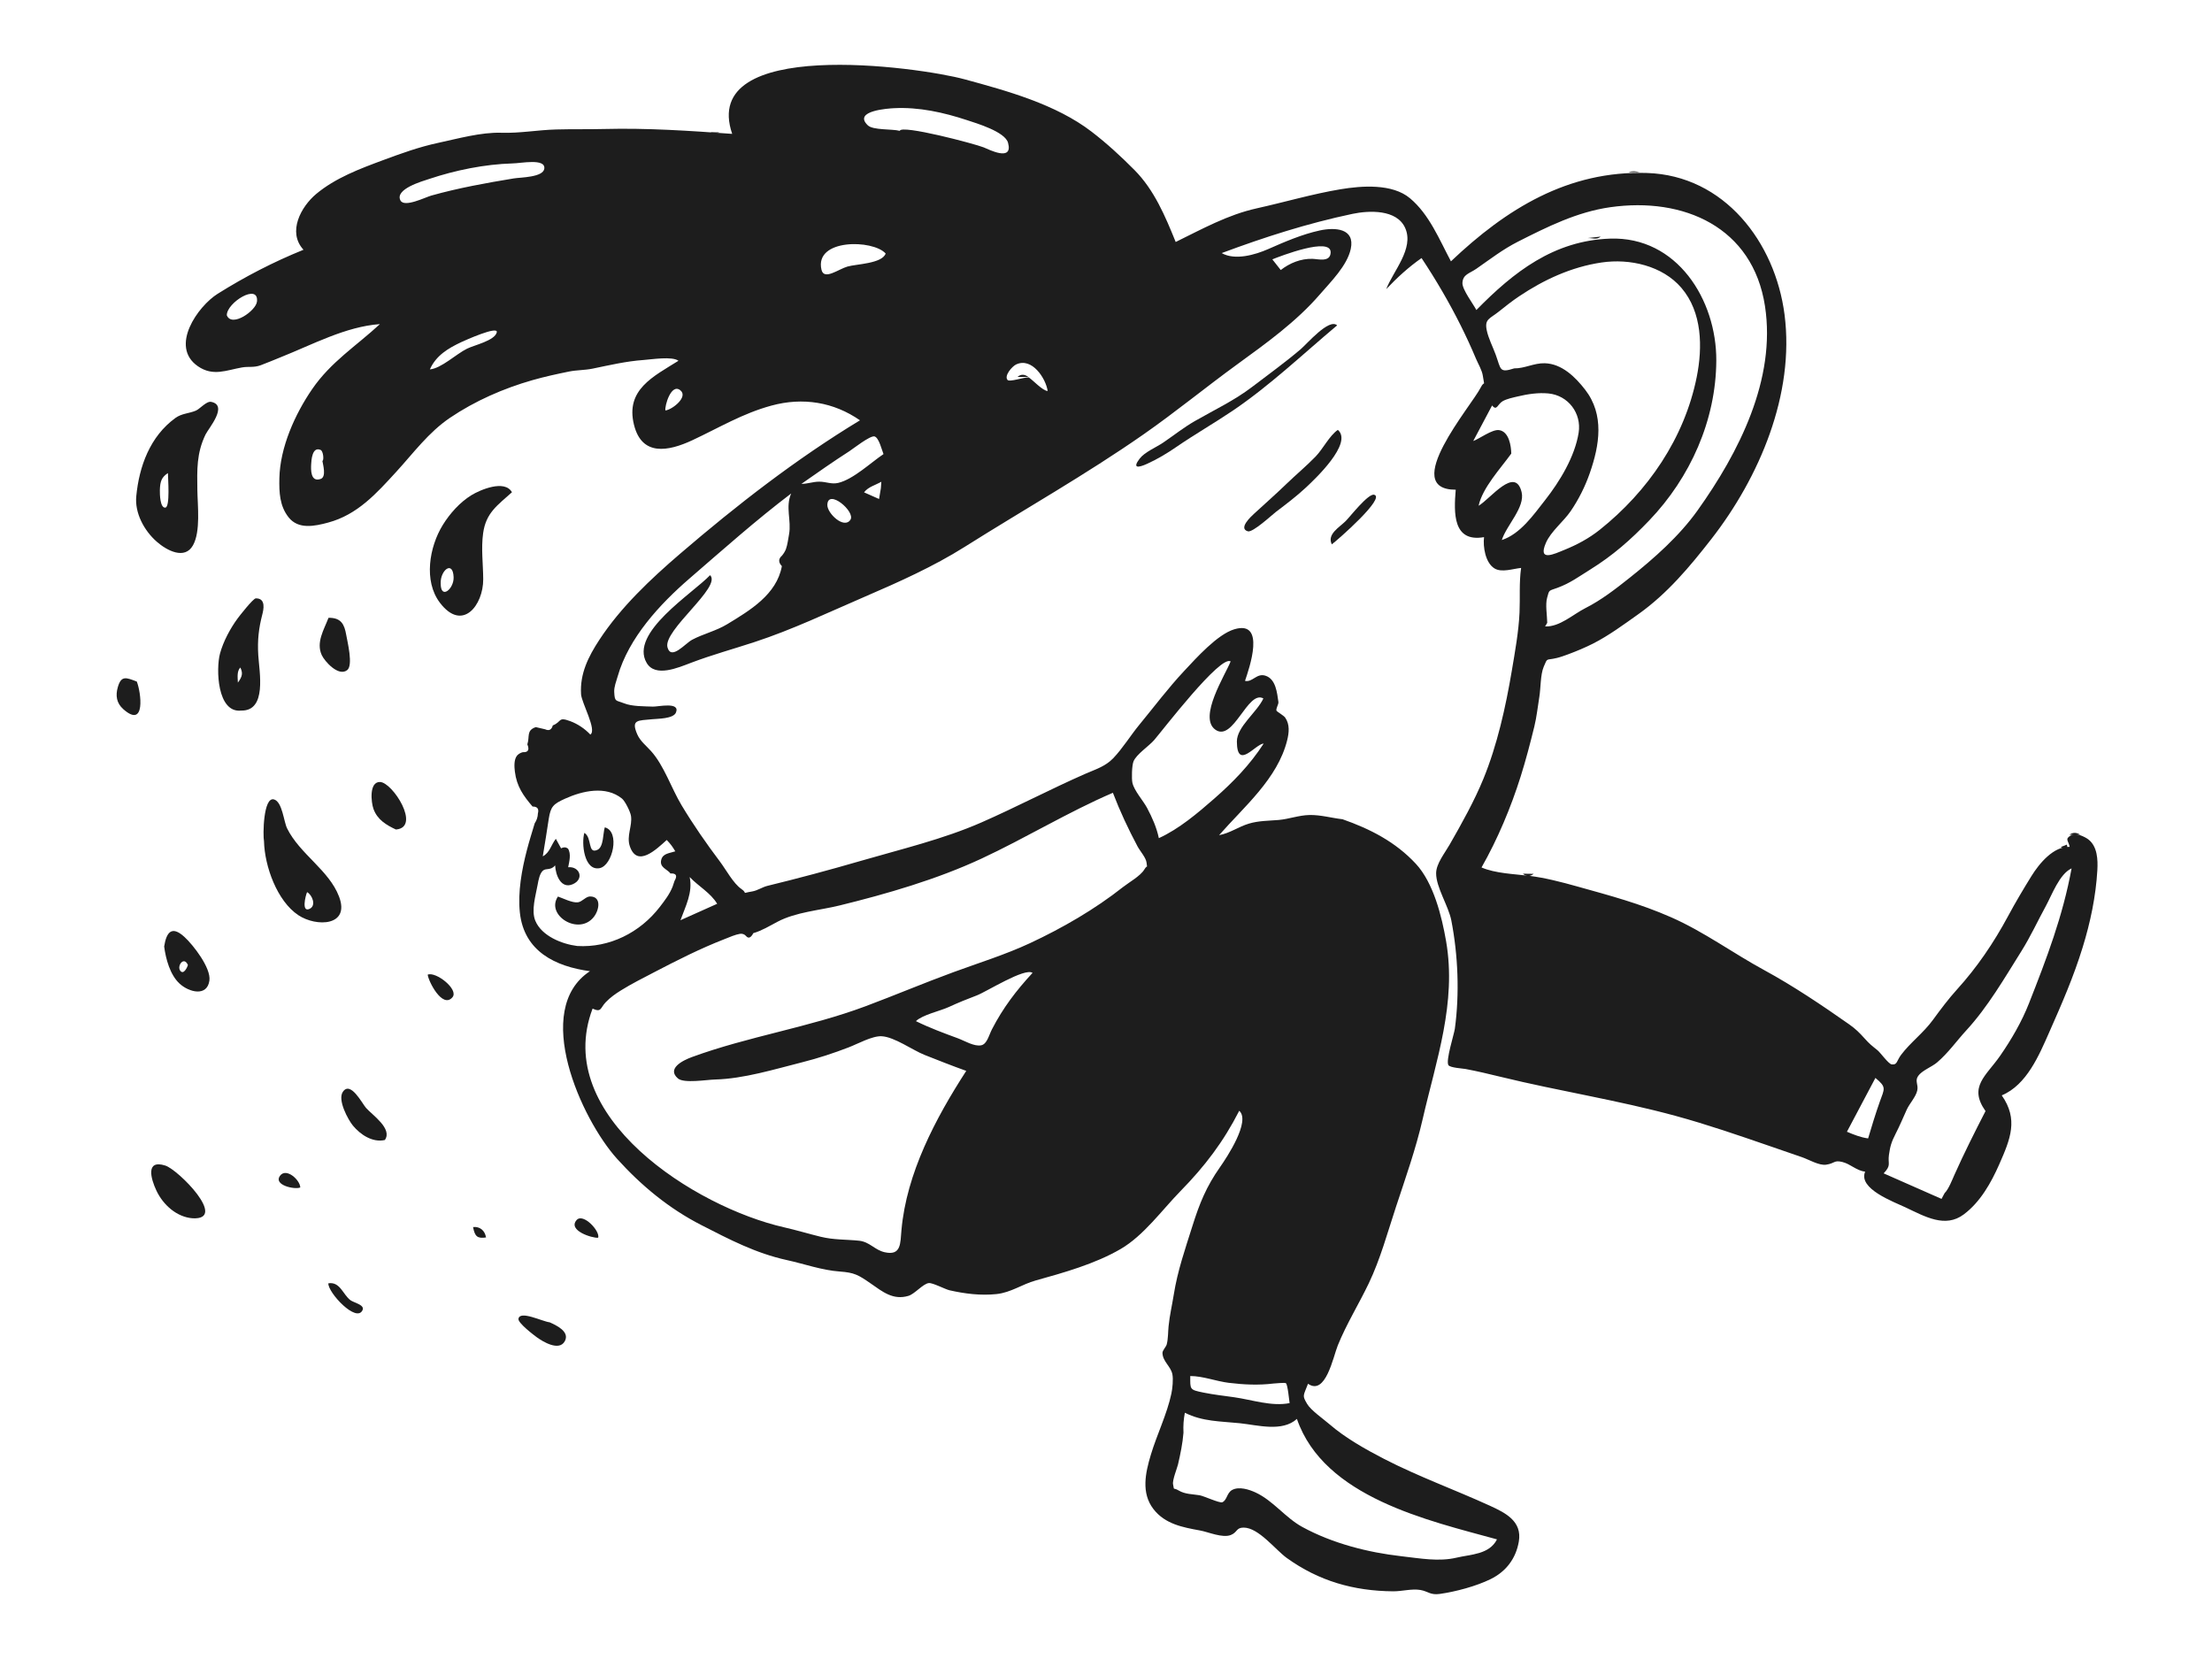<svg width="1024" height="768" xmlns="http://www.w3.org/2000/svg" version="1.1">

 <g>
  <title>Layer 1</title>
  <g id="svg_1" fill-rule="evenodd" fill="#FFFFFF00">
   <g id="svg_2">
    <rect id="svg_3" height="768" width="1024" y="0" x="0"/>
    <path id="svg_4" fill="#FFFFFF00" d="m285.204,455.106c4.669,-3.182 14.216,-14.572 19.219,-17.204c11.123,-5.853 60.675,-17.359 62.286,-18.039c2.454,-1.035 18.395,-4.653 27.683,-6.938c21.81,-5.367 99.966,-40.036 120.566,-48.925c2.63,6.92 24.34,37.468 20.615,40.599c-12.262,10.307 -34.241,23.141 -48.444,30.528c-11.488,5.974 -23.656,10.917 -35.94,14.954c-13.946,4.583 -23.519,9.497 -37.418,14.186c-13.675,4.612 2.667,19.039 9.69,22.02c7.877,3.344 20.078,5.041 28.127,7.94c-14.171,22.024 -26.071,48.755 -28.452,75.138c-0.573,6.35 -5.413,12.171 -13.286,10.27c-4.062,-0.981 -41.546,-5.974 -47.658,-7.367c-40.803,-9.305 -114.052,-58.034 -95.189,-108.001c4.321,1.995 14.187,-6.423 18.204,-9.161z"/>
    <g id="svg_5" fill="#1d1d1d">
     <path id="svg_6" d="m308.031,190c3.048,-0.257 10.929,-6.346 6.794,-9.426c-4.173,-3.107 -7.171,7.305 -6.794,9.426m-158.786,23.353c0.797,-0.14 0.449,-4.501 -0.806,-5.058c-3.959,-1.757 -4.294,4.849 -4.391,6.617c-0.12,2.231 -0.4,8.516 4.414,6.793c2.733,-0.978 1.037,-6.679 0.782,-8.352m233.755,20.37c-0.108,3.892 7.755,11.376 10.687,6.887c2.465,-3.772 -10.485,-14.634 -10.687,-6.887m-278,-87.778c2.278,5.811 13.545,-2.109 13.964,-6.372c0.86,-8.73 -14.081,0.563 -13.964,6.372m93.999,25.056c5.247,-0.431 12.151,-7.102 17.211,-9.594c3.424,-1.686 12.74,-3.696 13.754,-7.525c0.882,-3.327 -14.926,3.794 -16.275,4.426c-6.201,2.905 -11.793,6.217 -14.689,12.692m393.897,-46c4.182,-3.234 9.266,-5.32 14.627,-5.183c2.677,0.068 8.262,1.743 8.472,-2.887c0.342,-7.529 -23.301,1.653 -26.996,3.13c1.3,1.648 2.599,3.294 3.897,4.94m-260.897,293.387c-3.068,-5.095 -8.587,-8.04 -12.736,-12.387c1.52,7.137 -1.908,13.485 -4.264,20c5.667,-2.538 11.333,-5.075 17,-7.613m532.805,108.613c1.691,-5.659 3.384,-11.286 5.362,-16.858c2.211,-6.239 3.311,-6.779 -1.984,-11.142c-4.394,8.305 -8.789,16.611 -13.184,24.918c3.129,1.33 6.393,2.624 9.805,3.082m-454.805,-409.635c-5.818,-6.558 -33.087,-6.97 -29.712,7.504c1.177,5.054 7.881,-0.315 12.081,-1.493c4.168,-1.17 15.97,-1.325 17.631,-6.011m-1,92.85c-0.705,-1.674 -2.113,-7.715 -4.203,-8.191c-2.036,-0.464 -10.07,5.872 -11.58,6.839c-7.533,4.827 -14.876,10.02 -22.217,15.136c2.811,0 5.363,-1.001 8.157,-1.022c3.32,-0.028 5.701,1.335 8.938,0.557c6.955,-1.67 15.027,-9.376 20.905,-13.32m7.536,-149.645c0.654,-3 34.745,6.005 38.843,7.654c2.232,0.897 13.75,6.884 11.274,-2.139c-1.408,-5.139 -14.718,-9.057 -18.983,-10.465c-10.843,-3.579 -22.275,-6.125 -33.82,-5.534c-2.242,0.114 -19.22,1.094 -12.13,7.918c2.443,2.35 11.2,1.61 14.817,2.567m7.464,412.143c6.352,3.125 12.837,5.516 19.475,7.96c2.95,1.085 7.544,3.928 10.797,3.214c2.665,-0.586 3.519,-4.644 4.919,-7.361c5.118,-9.938 11.23,-17.955 18.809,-26.149c-3.519,-2.566 -21.381,8.754 -25.801,10.426c-4.425,1.673 -8.6,3.358 -12.93,5.357c-4.077,1.882 -12.123,3.565 -15.269,6.554m112.464,-84.713c9.257,-4.189 18.031,-11.617 25.623,-18.268c8.717,-7.637 16.532,-15.64 22.913,-25.522c-3.84,0.196 -12.319,12.548 -12.413,-0.899c-0.049,-6.861 9.352,-13.617 12.27,-19.981c-7.258,-4.098 -13.911,20.388 -22.239,14.453c-8.023,-5.719 4.637,-25.382 7.075,-31.586c-4.706,-3.13 -31.518,31.915 -35.399,36.4c-2.427,2.807 -8.167,6.544 -9.537,9.818c-0.816,1.949 -0.932,8.134 -0.538,9.927c0.821,3.749 4.98,8.239 6.832,11.73c2.344,4.419 4.385,9.013 5.413,13.927m382.692,126.352c-8.005,-11.299 0.264,-16.227 6.773,-25.605c5.206,-7.502 9.995,-15.771 13.295,-24.148c8.253,-20.953 15.7,-40.433 19.776,-62.598c-5.61,2.561 -9.117,12.306 -11.923,17.441c-3.773,6.904 -7.093,14.149 -11.286,20.838c-7.848,12.517 -15.553,25.868 -25.536,36.718c-4.523,4.916 -8.353,10.448 -13.571,14.878c-2.384,2.023 -6.945,3.685 -8.702,6.215c-1.658,2.389 0.196,3.916 -0.433,6.771c-0.646,2.928 -3.608,6.049 -4.879,8.869c-1.669,3.703 -3.224,7.415 -5.087,11.036c-2.032,3.948 -2.588,6.013 -3.136,9.873c-0.599,4.22 1.238,4.657 -2.447,8.546c6.678,2.944 13.355,5.889 20.033,8.833c2.253,0.994 4.506,1.987 6.76,2.982c0.475,-0.89 0.95,-1.781 1.426,-2.671c1.835,-1.782 3.522,-6.178 4.572,-8.532c4.387,-9.824 9.342,-19.688 14.365,-29.444m-644.835,-47.433c-18.961,49.919 47.668,91.95 88.683,101.246c5.681,1.287 11.225,2.973 16.88,4.355c6.166,1.507 11.641,1.208 17.796,1.838c4.897,0.501 7.23,4.284 11.844,5.327c7.71,1.741 7.239,-4.053 7.791,-10.261c2.341,-26.325 15.775,-51.724 29.995,-73.69c-6.495,-2.324 -12.931,-4.86 -19.343,-7.404c-5.487,-2.178 -13.889,-8.299 -19.787,-8.624c-4.362,-0.238 -11.01,3.487 -15.247,5.122c-7.056,2.723 -14.133,5.043 -21.487,6.899c-12.86,3.247 -27.17,7.673 -40.477,8.008c-3.836,0.097 -14.36,1.884 -17.121,-0.487c-5.264,-4.521 2.043,-8.29 6.45,-9.904c26.264,-9.618 54.151,-13.707 80.491,-23.567c13.553,-5.076 26.967,-10.742 40.607,-15.742c11.757,-4.309 24.071,-8.125 35.433,-13.425c15.005,-6.998 30.074,-15.716 43.067,-25.987c2.601,-2.055 8.05,-5.108 9.832,-8.086c1.57,-2.622 1.373,-0.007 1.048,-3.186c-0.234,-2.284 -3.028,-5.378 -4.177,-7.536c-4.282,-8.043 -8.151,-16.305 -11.405,-24.817c-20.726,8.89 -40.444,20.99 -60.865,30.49c-20.554,9.563 -43.739,16.309 -65.727,21.689c-9.359,2.29 -20.118,3.014 -28.701,7.54c-3.647,1.922 -7.252,4.146 -11.158,5.258c-1.154,2.213 -2.289,2.647 -3.408,1.301c-0.701,-0.786 -1.607,-1.119 -2.719,-0.997c-2.389,0.405 -4.826,1.533 -7.06,2.4c-11.309,4.384 -22.137,9.875 -32.874,15.476c-5.089,2.654 -10.308,5.267 -15.178,8.298c-2.61,1.625 -4.95,3.264 -7.085,5.495c-2.56,2.675 -1.951,4.873 -6.095,2.971m426.66,-296.389c4.791,0.078 9.159,-2.518 14.155,-2.373c7.858,0.227 14.078,6.319 18.637,12.194c9.024,11.625 6.723,25.648 2.19,38.657c-2.169,6.217 -5.146,12.184 -8.867,17.627c-3.294,4.818 -9.182,9.375 -11.481,14.739c-3.792,8.847 3.858,5.085 8.541,3.195c5.888,-2.378 11.409,-5.333 16.407,-9.314c22.276,-17.742 39.223,-42.403 44.9,-70.725c2.769,-13.818 2.556,-29.972 -7.07,-41.25c-8.799,-10.313 -23.991,-13.682 -36.977,-11.77c-14.037,2.069 -26.759,8.014 -38.189,15.668c-3.32,2.224 -6.36,4.651 -9.478,7.138c-4.09,3.263 -6.54,3.349 -5.517,8.463c0.76,3.802 2.83,7.741 4.165,11.389c2.498,6.833 1.587,8.601 8.583,6.362m15.276,117.801l-0.969,1.656c6.684,0.319 12.909,-5.577 18.604,-8.456c7.398,-3.741 13.967,-8.844 20.45,-13.997c11.432,-9.089 23.015,-19.332 31.523,-31.263c19.077,-26.748 36.405,-60.658 31.199,-94.57c-5.61,-36.549 -37.578,-50.618 -71.642,-45.78c-15.35,2.18 -29.056,9.034 -42.794,15.991c-6.925,3.508 -12.769,8.058 -19.113,12.463c-3.292,2.287 -6.296,2.583 -6.51,6.582c-0.162,3.013 5.047,9.827 6.455,12.557c17.249,-17.596 35.837,-32.153 61.886,-33.053c30.99,-1.07 49.316,28.314 49.18,56.452c-0.133,27.595 -12.035,54.139 -31.008,73.971c-8.622,9.013 -16.843,16.245 -27.431,22.823c-5.278,3.279 -9.171,6.223 -15.072,8.4c-4.174,1.541 -3.739,0.729 -4.804,4.593c-0.904,3.279 0.019,8.226 0.047,11.631m-168.391,374.91c-0.403,4.973 -1.414,9.868 -2.539,14.719c-0.405,1.742 -2.679,7.241 -2.28,9.199c0.659,3.236 -0.218,1.156 2.618,2.844c2.958,1.763 6.402,1.656 9.641,2.192c1.999,0.33 9.324,3.778 10.556,3.234c2.153,-0.952 2.085,-4.308 4.449,-5.638c3.22,-1.814 7.965,-0.26 11.002,1.159c8.12,3.788 13.699,11.629 21.557,15.921c13.954,7.62 30.511,11.839 46.079,13.58c8.433,0.943 17.064,2.598 25.393,0.623c6.562,-1.558 15.091,-1.414 18.658,-8.455c-31.701,-8.718 -80.087,-19.387 -92.621,-55.767c-6.814,6.178 -18.201,2.851 -26.435,1.998c-9.059,-0.938 -17.154,-0.72 -25.438,-4.849c-0.606,3.246 -0.791,5.94 -0.64,9.241m-280.68,-225.318c14.923,0.902 29.071,-6.161 38.254,-18.076c2.26,-2.935 4.578,-5.931 5.936,-9.407c0.294,-0.881 0.588,-1.763 0.882,-2.644c1.425,-2.433 0.801,-3.582 -1.871,-3.445c-1.505,-2.064 -5.32,-2.758 -4.235,-6.498c0.818,-2.823 3.834,-2.868 6.456,-3.756c-1.306,-2.194 -2.087,-3.295 -3.956,-5.246c-4.857,4.37 -13.672,12.946 -17.085,2.907c-1.639,-4.818 1.247,-9.425 0.531,-14.073c-0.294,-1.922 -2.732,-6.834 -4.144,-7.983c-7.523,-6.124 -18.359,-3.59 -26.34,0.015c-5.501,2.485 -6.685,3.651 -7.582,9.347c-0.911,5.792 -1.757,11.581 -2.768,17.357c3.301,-1.72 3.903,-5.436 6.055,-8.112c0.806,1.468 1.613,2.938 2.422,4.406c1.136,-0.637 2.197,-0.604 3.182,0.102c1.593,2.449 0.59,6.08 0.101,8.648c5.312,-0.496 7.557,5.431 2.202,7.831c-5.547,2.486 -8.049,-4.292 -8.237,-8.683c-2.07,2.472 -4.196,1.15 -5.639,2.42c-1.442,1.27 -2.009,3.917 -2.523,6.816c-0.843,4.763 -2.999,11.635 -1.004,16.414c2.963,7.097 12.41,10.789 19.363,11.66m432.426,-227.948c-4.938,6.867 -13.357,15.856 -15.117,24.152c5.438,-3.192 16.937,-18.549 19.9,-6.315c1.7,7.022 -7.022,15.389 -9.164,22.188c8.577,-2.822 14.686,-11.66 20.038,-18.481c6.823,-8.697 13.791,-20.161 15.533,-31.22c1.409,-8.949 -4.8,-17.29 -14.024,-18.167c-4.712,-0.449 -9.631,0.299 -14.184,1.392c-2.076,0.497 -5.172,1.115 -7.024,2.228c-2.327,1.396 -2.645,4.667 -4.836,1.946c-2.911,5.487 -5.822,10.974 -8.733,16.46c2.897,-1.051 8.808,-5.513 11.975,-5.052c4.624,0.675 5.574,7.39 5.636,10.869m-462.33,-134.331c-12.945,0.382 -26.476,3.138 -38.731,7.236c-3.043,1.018 -15.882,4.641 -13.178,9.892c1.787,3.471 11.422,-1.434 14.335,-2.252c12.484,-3.506 25.338,-5.818 38.125,-7.928c3.097,-0.511 13.6,-0.46 14.141,-4.519c0.664,-4.952 -11.036,-2.435 -14.692,-2.43m352.312,564.822c-7.016,0.857 -13.754,0.536 -20.777,-0.323c-5.911,-0.723 -11.93,-3.143 -17.811,-3.143c0,6.295 -0.427,6.335 6.215,7.682c4.636,0.94 9.338,1.469 14.023,2.125c8.249,1.154 17.406,4.391 25.757,2.727c-0.203,-1.093 -0.842,-8.47 -1.707,-9.2c-0.487,-0.409 -4.991,0.139 -5.699,0.132m-113.403,-465.789c1.962,1.25 6.472,6.235 8.809,6.323c-0.835,-5.771 -7.274,-15.819 -14.667,-12.253c-1.812,0.875 -5.618,5.229 -3.896,7.15c0.919,1.027 7.35,-1.213 9.755,-1.22m-68.409,51.339c0.071,-1.006 0.144,-2.011 0.218,-3.017c-2.713,1.595 -6.073,2.35 -8,4.92c2.314,1.026 4.627,2.053 6.943,3.08c0.279,-1.661 0.559,-3.322 0.838,-4.983m213.676,153.219c12.819,4.489 24.571,10.484 34.006,20.662c8.156,8.8 11.99,24.307 13.98,35.842c4.927,28.546 -4.579,55.005 -10.848,82.313c-3.179,13.853 -7.927,27.184 -12.372,40.678c-3.881,11.784 -7.209,24.125 -12.566,35.33c-4.542,9.501 -10.345,18.868 -14.341,28.725c-2.15,5.304 -5.635,23.506 -13.797,17.789c-2.227,5.823 -2.768,5.328 -0.388,9.372c1.724,2.928 7.569,6.994 10.327,9.378c7.35,6.356 16.661,11.594 25.284,16.044c15.794,8.152 32.724,14.25 48.989,21.681c7.191,3.288 14.988,7.172 13.374,16.578c-1.351,7.885 -5.914,13.865 -13.031,17.374c-6.681,3.295 -16.239,5.839 -23.589,6.872c-4.361,0.614 -5.361,-1.201 -8.917,-1.829c-3.957,-0.697 -8.576,0.651 -12.658,0.616c-18.326,-0.16 -34.372,-4.771 -49.181,-15.398c-5.292,-3.797 -13.083,-14.1 -20.008,-14.099c-3.541,0 -2.793,2.151 -5.907,3.413c-3.843,1.556 -10.465,-1.382 -14.243,-2.072c-8.049,-1.469 -16.234,-2.962 -21.594,-9.894c-5.795,-7.492 -3.735,-16.773 -1.245,-25.093c2.807,-9.379 7.53,-18.894 9.537,-28.415c0.489,-2.316 0.939,-6.633 0.443,-8.989c-0.772,-3.656 -4.463,-5.837 -4.574,-9.796c-0.035,-1.204 1.689,-2.792 1.99,-4.035c0.665,-2.73 0.563,-5.562 0.836,-8.341c0.489,-4.955 1.62,-9.704 2.399,-14.601c1.772,-11.145 5.267,-21.087 8.651,-31.825c3.282,-10.422 6.406,-18.178 12.752,-27.202c3.285,-4.674 14.275,-21.324 8.908,-26.116c-7.345,14.428 -15.934,25.68 -27.175,37.166c-8.598,8.786 -17.004,20.597 -27.764,26.853c-11.831,6.88 -26.289,10.927 -39.354,14.565c-6.214,1.729 -11.37,5.565 -18.069,6.275c-7.26,0.768 -14.65,-0.137 -21.76,-1.756c-2.002,-0.455 -7.774,-3.531 -9.585,-3.335c-2.668,0.29 -6.506,5.046 -9.434,5.919c-7.127,2.126 -11.994,-1.936 -17.4,-5.689c-5.867,-4.074 -7.642,-5.086 -14.412,-5.576c-8.292,-0.6 -16.357,-3.523 -24.513,-5.312c-14.34,-3.146 -26.528,-9.522 -39.562,-16.197c-14.941,-7.649 -27.721,-18.199 -38.983,-30.66c-16.555,-18.321 -39.611,-69.088 -12.567,-86.864c-15.92,-2.162 -30.502,-9.114 -32.442,-27.134c-1.014,-9.429 0.894,-19.873 3.265,-28.962c1.082,-4.15 2.372,-8.274 3.609,-12.381c0.931,-1.387 1.424,-2.905 1.475,-4.554c0.571,-2.137 -0.253,-3.202 -2.471,-3.192c-4.193,-4.903 -7.346,-9.231 -8.194,-16.192c-0.267,-2.206 -0.506,-5.589 1.064,-7.464c0.726,-0.754 1.603,-1.258 2.627,-1.511c2.457,0.14 3.152,-1.071 2.083,-3.631c1.193,-3.628 -0.576,-6.455 3.92,-7.97c1.442,0.307 2.877,0.643 4.306,1.005c1.824,0.832 3.01,0.229 3.561,-1.802c4.236,-1.658 2.282,-4.109 8.038,-1.976c3.484,1.291 6.798,3.514 9.334,6.222c3.182,-2.042 -4.054,-14.668 -4.296,-18.696c-0.572,-9.494 3.353,-17.345 8.46,-25.144c9.927,-15.155 23.783,-28.188 37.447,-39.913c26.173,-22.456 53.667,-43.834 83.219,-61.725c-12.191,-8.467 -26.434,-10.762 -40.94,-6.827c-13.373,3.628 -24.213,10.216 -36.523,15.98c-11.404,5.337 -23.508,7.53 -27.145,-7.035c-4.074,-16.315 8.924,-22.371 20.583,-29.687c-2.911,-2.172 -12.495,-0.619 -16.12,-0.362c-8.074,0.571 -15.795,2.394 -23.642,4.006c-3.763,0.772 -7.22,0.598 -10.948,1.355c-5.542,1.125 -11.329,2.385 -16.936,3.988c-13.34,3.816 -26.581,9.606 -38.108,17.407c-9.963,6.74 -16.875,16.256 -24.902,25.022c-9.155,9.994 -17.926,19.828 -31.498,23.486c-6.355,1.713 -13.809,3.268 -18.315,-2.408c-4.192,-5.278 -4.425,-11.638 -4.288,-18.092c0.303,-14.254 7.189,-29.658 15.2,-41.306c8.695,-12.644 20.34,-19.884 31.344,-30.062c-15.904,1.137 -31.274,9.521 -45.9,15.315c-3.078,1.22 -6.185,2.591 -9.28,3.72c-3.3,1.204 -5.486,0.467 -8.648,1.018c-7.216,1.259 -13.413,4.3 -20.432,-0.548c-13.279,-9.171 0.025,-27.828 9.167,-33.553c12.734,-7.973 25.689,-14.686 39.718,-20.373c-7.595,-8.238 -1.108,-19.994 5.892,-25.838c8.858,-7.395 20.136,-11.633 30.809,-15.591c8.441,-3.131 16.73,-6.137 25.499,-8.021c9.217,-1.98 19.996,-5.005 29.349,-4.715c8.771,0.272 16.55,-1.273 25.434,-1.52c7.392,-0.205 14.801,-0.028 22.192,-0.219c19.886,-0.514 39.846,0.828 59.28,2.258c-15.398,-45.029 86.029,-31.123 107.668,-25.241c19.665,5.346 42.197,11.547 58.715,24.23c6.998,5.372 13.644,11.48 19.853,17.748c9.16,9.247 14.231,21.358 19.076,33.311c12.29,-6.02 24.04,-12.581 37.487,-15.566c12.795,-2.839 25.902,-6.688 38.772,-8.834c9.785,-1.631 23.988,-2.738 32.223,4.171c8.944,7.505 13.604,19.183 18.943,29.185c25.641,-24.329 54.24,-42.078 90.796,-40.898c35.772,1.155 59.295,32.046 63.632,65.521c4.777,36.885 -11.654,75.428 -33.926,103.992c-9.987,12.81 -20.321,25.182 -33.763,34.738c-6.666,4.737 -13.698,9.928 -21.007,13.627c-3.645,1.844 -7.63,3.51 -11.456,4.929c-1.726,0.64 -3.504,1.283 -5.3,1.718c-5.128,1.244 -4.132,-0.417 -6.039,4.072c-1.547,3.645 -1.357,9.915 -2.02,13.915c-0.757,4.572 -1.207,9.207 -2.313,13.717c-1.915,7.817 -3.91,15.443 -6.309,23.077c-4.542,14.447 -10.653,29.008 -18.14,42.186c6.349,2.758 15.24,3.035 22.025,3.871c7.344,0.904 14.697,2.803 22.325,4.936c15.284,4.274 28.942,7.881 43.476,14.279c15.088,6.643 28.537,16.56 43.065,24.454c13.361,7.259 26.866,16.351 39.273,25.065c2.952,2.073 4.779,3.875 7.13,6.501c2.404,2.683 3.17,3.207 6.042,5.532c1.296,1.047 5.063,6.331 6.542,6.526c2.649,0.351 2.242,-1.626 4.321,-4.386c4.342,-5.762 10.398,-10.226 14.709,-16.134c3.596,-4.926 7.346,-9.915 11.19,-14.151c9.302,-10.253 17.009,-21.616 23.622,-33.907c3.442,-6.398 7.066,-12.488 10.803,-18.527c3.721,-6.012 10.337,-13.947 17.747,-13.592c-0.596,-3.062 -2.489,-3.571 0.778,-5.443c2.104,-1.207 6.2,0.737 7.823,1.962c4.292,3.243 4.482,9.536 4.211,14.262c-0.697,12.181 -3.246,24.205 -6.799,35.723c-4.27,13.846 -9.621,26.062 -15.462,39.276c-4.65,10.527 -10.424,24.448 -21.996,29.253c7.771,11.095 4.039,20.137 -1.154,31.917c-3.796,8.611 -8.81,17.51 -16.447,23.209c-8.609,6.425 -17.946,0.975 -26.949,-3.271c-5.438,-2.566 -22.067,-8.618 -18.685,-16.512c-4.154,-0.554 -6.767,-3.571 -10.548,-4.5c-4.003,-0.983 -3.315,0.643 -7.55,1.252c-3.247,0.467 -8.105,-2.441 -11.162,-3.482c-5.107,-1.737 -10.199,-3.518 -15.3,-5.275c-14.355,-4.944 -28.469,-9.812 -42.965,-13.774c-26.973,-7.37 -54.279,-11.551 -81.157,-18.132c-5.388,-1.319 -10.745,-2.592 -16.355,-3.649c-1.158,-0.218 -7.169,-0.553 -7.899,-1.793c-1.279,-2.173 2.653,-14.333 2.99,-16.812c2.215,-16.267 1.492,-34.076 -1.629,-50.159c-1.296,-6.686 -7.085,-15.343 -7.035,-21.869c0.035,-4.378 3.914,-9.158 6.192,-13.124c5.634,-9.805 11.537,-20.4 15.711,-30.604c6.389,-15.609 10.303,-33.229 13.126,-49.948c1.47,-8.716 3.181,-18.164 3.581,-26.981c0.306,-6.72 -0.246,-13.77 0.729,-20.652c-3.72,0.353 -8.983,2.28 -12.333,0.217c-4.231,-2.603 -5.367,-10.036 -4.827,-14.475c-14.486,2.528 -14.005,-11.209 -13.108,-21.952c-26.181,0 7.348,-38.904 11.537,-47.258c1.925,-3.841 1.868,0.473 1.018,-5.466c-0.374,-2.612 -2.158,-5.505 -3.168,-7.906c-2.2,-5.242 -4.579,-10.403 -7.12,-15.487c-5.368,-10.74 -11.449,-21.117 -18.086,-31.123c-5.974,4.163 -11.359,9.09 -16.348,14.378c3.2,-8.37 12.979,-18.739 8.796,-28.243c-3.877,-8.81 -16.823,-8.199 -24.47,-6.588c-20.776,4.381 -40.703,10.761 -60.496,18.147c6.131,3.516 15.518,0.8 21.61,-1.888c7.544,-3.33 15.655,-6.823 23.785,-8.586c7.091,-1.538 16.402,-1.014 14.354,8.536c-1.661,7.738 -9.23,15.19 -14.223,20.976c-11.004,12.748 -24.8,22.616 -38.352,32.475c-14.568,10.6 -28.605,22.116 -43.357,32.407c-26.667,18.606 -55.34,34.776 -82.891,52.143c-14.318,9.024 -30.541,16.286 -46.067,22.974c-17.08,7.358 -33.456,15.234 -51.177,21.045c-9.841,3.228 -19.594,5.884 -29.264,9.557c-6.061,2.301 -16.616,6.912 -20.621,0.079c-8.134,-13.878 21.3,-32.13 29.366,-40.615c5.564,5.404 -21.875,25.541 -19.728,33.41c1.688,6.183 8.214,-1.801 11.366,-3.486c5.093,-2.724 11.126,-4.093 16.244,-7.201c10.499,-6.375 22.947,-13.725 25.345,-26.902c-1.668,-1.761 -1.647,-3.385 0.063,-4.875c0.761,-0.905 1.365,-1.899 1.81,-2.984c0.747,-2.07 1.047,-4.664 1.447,-6.859c1.182,-6.49 -1.785,-12.566 0.988,-18.917c-16.18,12.26 -31.734,26.109 -47.093,39.382c-13.777,11.905 -28.153,27.493 -33.216,45.258c-0.649,2.276 -1.726,4.858 -1.608,7.26c0.231,4.715 0.701,3.699 4.5,5.215c3.8,1.516 9.333,1.386 13.419,1.547c2.329,0.09 12.731,-2.376 10.663,2.735c-1.192,2.946 -8.403,2.835 -10.985,3.107c-6.48,0.685 -9.994,-0.018 -6.924,7.006c1.376,3.148 4.164,5.28 6.352,7.717c6.087,6.779 9.392,17.176 14.18,25.14c5.456,9.072 11.452,17.7 17.823,26.151c2.629,3.486 6.143,10.039 9.788,12.527c3.403,2.323 -0.601,2.131 5.052,1.187c2.464,-0.41 4.698,-2.013 7.055,-2.587c14.093,-3.434 28.578,-7.303 43.153,-11.541c18.641,-5.421 38.205,-10.043 55.991,-17.849c15.933,-6.995 31.748,-15.322 47.848,-22.406c4.702,-2.067 9.398,-3.438 13.052,-7.244c4.411,-4.592 8.063,-10.604 12.131,-15.54c6.918,-8.396 13.295,-16.937 20.743,-24.894c5.543,-5.92 15.368,-16.927 23.189,-19.29c14.861,-4.489 6.906,18.146 4.985,23.867c3.493,0.793 5.33,-3.688 9.43,-2.399c4.909,1.544 5.417,8.073 6.031,12.163c0.163,1.09 -1.313,3.127 -0.864,4.099c0.153,0.332 3.356,2.226 3.974,3.103c2.243,3.189 1.802,7.067 0.951,10.507c-4.398,17.814 -20.029,30.823 -31.526,43.964c5.143,-0.973 8.956,-3.904 13.811,-5.357c4.557,-1.363 9.138,-1.293 13.731,-1.683c4.809,-0.41 9.428,-2.209 14.348,-2.301c5.163,-0.096 10.106,1.375 15.226,1.958"/>
     <path id="svg_7" d="m77.737,219c-2.835,1.853 -3.634,3.671 -3.732,7.946c-0.039,1.753 0.082,8.294 2.532,8.047c2.3,-0.232 1.2,-13.744 1.2,-15.993m-14.645,10.653c1.321,-13.702 6.334,-27.632 18.125,-36.169c2.916,-2.111 6.215,-2.036 9.411,-3.368c1.921,-0.8 4.956,-4.52 7.136,-4.08c8.027,1.624 -1.247,12.29 -2.605,15.096c-4.209,8.693 -3.924,16.331 -3.799,25.708c0.096,7.127 1.577,19.142 -2.016,25.593c-3.83,6.869 -12.137,2.409 -16.774,-1.657c-5.852,-5.133 -10.272,-13.306 -9.478,-21.123"/>
     <path id="svg_8" d="m204.01,270.142c0,7.646 6.206,2.469 5.984,-2.968c-0.324,-8.007 -6.273,-3.076 -5.984,2.968m32.99,-42.266c-6.792,6.108 -12.031,9.535 -13.34,18.927c-0.991,7.114 -0.006,14.16 0.036,21.326c0.071,12.012 -9.629,24.64 -20.067,10.871c-7.614,-10.043 -4.883,-25.836 1.326,-35.929c3.258,-5.296 7.91,-10.534 13.282,-13.835c4.041,-2.484 15.409,-7.37 18.762,-1.361"/>
     <path id="svg_9" d="m142.151,413c-0.788,1.863 -2.636,9.469 1.135,7.749c3.33,-1.52 1.173,-6.561 -1.135,-7.749m-19.928,-23.483c-0.582,-2.86 -0.345,-20.79 4.594,-19.446c3.879,1.054 4.52,10.232 6.1,13.427c5.885,11.894 19.392,19.302 24.05,31.579c5.199,13.71 -10.52,14.135 -18.86,8.584c-9.876,-6.574 -15.59,-22.671 -15.884,-34.144"/>
     <path id="svg_10" d="m110.117,316c2.143,-2.894 2.36,-4.44 1.138,-7c-1.562,1.699 -1.284,4.127 -1.138,7m1.551,12.945c-11.173,1.251 -11.733,-19.341 -9.819,-26.411c1.524,-5.63 4.8,-11.681 8.172,-16.269c0.681,-0.926 7.142,-9.245 8.408,-9.265c4.859,-0.076 3.524,5.414 3,7.458c-1.651,6.439 -2.305,11.822 -1.861,18.962c0.477,7.64 4.094,25.777 -7.9,25.524"/>
     <path id="svg_11" d="m619,150.618c-15.977,13.399 -31.145,27.905 -48.518,39.625c-8.501,5.735 -17.388,10.81 -25.871,16.639c-4.32,2.969 -8.729,5.627 -13.521,7.809c-4.234,1.928 -7.002,2.179 -3.489,-2.397c2.348,-3.057 7.611,-5.187 10.81,-7.36c4.922,-3.346 9.571,-7.059 14.749,-10.028c9.128,-5.237 18.201,-9.465 26.615,-15.887c7.469,-5.698 15.174,-11.263 22.302,-17.319c3.056,-2.597 13.192,-14.521 16.923,-11.081"/>
     <path id="svg_12" d="m619.323,199c7.185,6.146 -10.792,22.984 -14.892,26.8c-4.323,4.025 -9.084,7.615 -13.786,11.18c-1.655,1.256 -10.685,9.659 -12.977,8.981c-4.522,-1.339 1.415,-6.791 2.958,-8.213c4.994,-4.603 10.093,-9.072 14.975,-13.799c4.403,-4.26 9.171,-8.206 13.429,-12.603c3.45,-3.563 6.347,-9.6 10.293,-12.346"/>
     <path id="svg_13" d="m86.999,446.756c-1.876,-4.348 -5.236,0.479 -3.533,2.649c1.611,2.056 3.293,-1.815 3.533,-2.649m-11,-8.585c1.006,-6.392 3.33,-9.944 9.326,-4.488c4.121,3.75 12.408,14.41 11.621,20.222c-1.032,7.624 -9.428,5.46 -13.781,1.474c-4.461,-4.086 -6.431,-11.54 -7.167,-17.208"/>
     <path id="svg_14" d="m89.14,563.975c-7.346,-0.559 -13.613,-6.199 -16.732,-12.808c-2.625,-5.558 -5.109,-14.517 4.112,-11.595c6.01,1.905 29.177,25.3 12.62,24.404"/>
     <path id="svg_15" d="m178.164,527.74c-5.676,1.292 -11.292,-2.447 -14.783,-6.663c-2.172,-2.625 -7.227,-11.83 -4.68,-15.62c3.55,-5.285 8.911,5.338 10.759,7.441c2.9,3.293 12.383,9.591 8.704,14.841"/>
     <path id="svg_16" d="m183.277,384c-4.45,-2.065 -8.581,-4.551 -10.37,-9.483c-1.138,-3.141 -2.094,-12.56 2.96,-12.517c5.845,0.052 19.232,21.057 7.411,22"/>
     <path id="svg_17" d="m152.079,286.003c5.958,-0.108 7.369,3.178 8.197,7.9c0.562,3.204 3.292,14.081 0.457,16.309c-4.05,3.184 -10.492,-4.111 -11.795,-6.975c-2.684,-5.896 1.027,-11.695 3.14,-17.233"/>
     <path id="svg_18" d="m254.458,612.138c2.901,1.32 9.501,4.247 6.979,8.789c-2.637,4.75 -10.208,0.134 -13.036,-1.942c-1.184,-0.869 -8.706,-6.557 -8.392,-8.464c0.663,-4.053 11.033,1.237 14.448,1.617"/>
     <path id="svg_19" d="m63.326,315.508c1.982,4.965 4.214,22.019 -6.225,12.809c-3.186,-2.811 -3.667,-6.321 -2.569,-10.18c1.587,-5.592 3.897,-4.484 8.794,-2.63"/>
     <path id="svg_20" d="m616.538,252c-2.312,-4.723 3.396,-7.769 6.445,-10.813c1.991,-1.988 10.364,-12.772 13.109,-12.162c5.647,1.253 -16.778,20.869 -19.554,22.975"/>
     <path id="svg_21" d="m152.004,594.086c5.447,-0.874 6.718,5.177 10.227,7.814c1.505,1.131 6.671,2.126 5.632,4.527c-2.73,6.307 -16.126,-8.1 -15.859,-12.341"/>
     <path id="svg_22" d="m198,451.192c3.744,-1.568 14.55,6.851 11.447,10.488c-4.638,5.441 -11.183,-7.511 -11.447,-10.488"/>
     <path id="svg_23" d="m276.917,572.986c-2.729,0.271 -14.246,-3.349 -9.979,-8.196c2.996,-3.404 10.958,5.114 9.979,8.196"/>
     <path id="svg_24" d="m139,549.728c-2.709,1.083 -12.481,-1.145 -9.409,-5.389c2.927,-4.04 9.413,2.035 9.409,5.389"/>
     <path id="svg_25" d="m219,568.037c3.168,-0.329 5.456,1.581 6,4.816c-3.962,0.565 -5.184,-0.378 -6,-4.816"/>
     <path id="svg_26" d="m631,98.49c1.338,0.006 2.674,0.013 4,0.019c-1.34,-0.007 -2.669,-0.013 -4,-0.019"/>
     <path id="svg_27" d="m610,376.996c-2.001,0.002 -4.001,0.006 -6,0.008c2.001,-0.004 4.001,-0.006 6,-0.008"/>
     <path id="svg_28" d="m337.139,51c-0.092,2.002 -0.184,4.005 -0.278,6c0.09,-2.004 0.184,-4.003 0.278,-6"/>
     <path id="svg_29" d="m956.806,391c0.639,2.225 -0.296,2.594 -2.806,1.106c0.934,-0.369 1.87,-0.737 2.806,-1.106"/>
     <path id="svg_30" d="m900,565.49c1.004,0.006 2.007,0.013 3,0.019c-1.007,-0.006 -2.003,-0.013 -3,-0.019"/>
     <path id="svg_31" d="m710,404.525c-1.677,1.278 -3.345,1.458 -5,-0.068c1.667,0.024 3.333,0.046 5,0.068"/>
     <path id="svg_32" d="m672.564,234c-0.042,1.669 -0.085,3.337 -0.129,5c0.042,-1.671 0.086,-3.336 0.129,-5"/>
     <path id="svg_33" d="m759,79.7c-1.667,-0.001 -3.335,-0.003 -5,-0.005c1.668,-0.624 3.335,-0.419 5,0.005"/>
     <path id="svg_34" d="m270,59.353c-1.666,0.098 -3.334,0.196 -5,0.294c1.666,-0.098 3.334,-0.196 5,-0.294"/>
     <path id="svg_35" d="m311,59.67c-1.333,-0.113 -2.668,-0.227 -4,-0.34c1.332,0.113 2.665,0.227 4,0.34"/>
     <path id="svg_36" d="m333,61.255c-1.333,0.497 -2.666,0.791 -4,0.007c1.334,-0.002 2.667,-0.005 4,-0.007"/>
     <path id="svg_37" d="m214,63.993c-1.668,0.339 -3.334,0.678 -5,1.014c1.668,-0.336 3.334,-0.675 5,-1.014"/>
     <path id="svg_38" d="m673.568,471c-0.046,1.002 -0.092,2.003 -0.136,3c0.047,-1.003 0.091,-2.002 0.136,-3"/>
     <path id="svg_39" d="m122.472,390c0.02,0.668 0.039,1.336 0.057,2c-0.021,-0.67 -0.038,-1.335 -0.057,-2"/>
     <path id="svg_40" d="m963,386.412l-5,0.026c1.663,-1.242 3.33,-1.084 5,-0.026"/>
     <path id="svg_41" d="m621,379.33c-1.335,-0.22 -2.668,-0.44 -4,-0.66c1.332,0.22 2.667,0.44 4,0.66"/>
     <path id="svg_42" d="m255,611.987c-1.667,-0.324 -3.333,-0.651 -5,-0.975l5,0.975z"/>
     <path id="svg_43" d="m591.546,325c-0.031,-1.001 -0.062,-2.002 -0.092,-3c0.03,1.001 0.061,2.001 0.092,3"/>
     <path id="svg_44" d="m275,59.684c-1,-0.123 -2.001,-0.246 -3,-0.369c0.999,0.123 2,0.246 3,0.369"/>
     <path id="svg_45" d="m439,34.955c-1,-0.303 -2.001,-0.606 -3,-0.909c1,0.303 2,0.606 3,0.909"/>
     <path id="svg_46" d="m558,709.439c0.669,0.041 1.339,0.082 2,0.122c-0.672,-0.041 -1.337,-0.082 -2,-0.122"/>
     <path id="svg_47" d="m99,172.46c1.004,0.026 2.008,0.053 3,0.08c-1.009,-0.027 -2.004,-0.054 -3,-0.08"/>
     <path id="svg_48" d="m770,80.676c-1.667,-0.117 -3.333,-0.234 -5,-0.352c1.668,0.118 3.333,0.235 5,0.352"/>
     <path id="svg_49" d="m243,75.994c-2.339,0.004 -4.675,0.008 -7,0.012c2.344,-0.004 4.672,-0.008 7,-0.012"/>
     <path id="svg_50" d="m715.452,282c0.03,1.669 0.063,3.338 0.096,5c-0.03,-1.67 -0.06,-3.336 -0.096,-5"/>
     <path id="svg_51" d="m593,640.032c-1.338,-0.02 -2.673,-0.042 -4,-0.064c1.341,0.018 2.67,0.042 4,0.064"/>
     <path id="svg_52" d="m735,110.194c2,-0.222 3.999,-0.444 6,-0.666c-1.92,1.698 -3.993,0.568 -6,0.666"/>
     <path id="svg_53" d="m582,640.556c-1.003,-0.038 -2.005,-0.075 -3,-0.111c1.007,0.038 2.003,0.074 3,0.111"/>
     <path id="svg_54" d="m547.424,658c0.05,1.67 0.101,3.338 0.152,5c-0.049,-1.673 -0.101,-3.336 -0.152,-5"/>
     <path id="svg_55" d="m700,171.598c1.334,-0.124 2.667,-0.248 4,-0.371c-1.217,0.938 -2.646,0.389 -4,0.371"/>
     <path id="svg_56" d="m263,437.633c1.333,0.246 2.668,0.49 4,0.734c-1.333,-0.244 -2.667,-0.488 -4,-0.734"/>
     <path id="svg_57" d="m471,174.504c1.664,-1.418 3.331,-1.264 5,-0.016c-1.667,0.004 -3.333,0.01 -5,0.016"/>
     <path id="svg_58" d="m408.427,225c0.048,-0.667 0.095,-1.334 0.146,-2c-0.046,0.668 -0.096,1.334 -0.146,2"/>
     <path id="svg_59" d="m699.479,206c0.014,1.336 0.027,2.671 0.042,4c-0.013,-1.339 -0.027,-2.669 -0.042,-4"/>
     <path id="svg_60" d="m258.284,415.031c2.194,0.744 6.607,2.991 9.164,2.693c2.047,-0.24 3.734,-2.727 5.708,-2.724c5.315,0.007 4.33,6.151 1.762,9.449c-6.945,8.921 -22.464,-0.752 -16.633,-9.418"/>
     <path id="svg_61" d="m279.977,383c7.248,1.871 3.638,17.814 -2.455,18.91c-7.174,1.292 -8.425,-11.672 -7.007,-16.358c3.692,2.193 1.406,10.02 6.059,7.857c2.959,-1.378 2.509,-7.743 3.403,-10.409"/>
    </g>
   </g>
  </g>
 </g>
</svg>